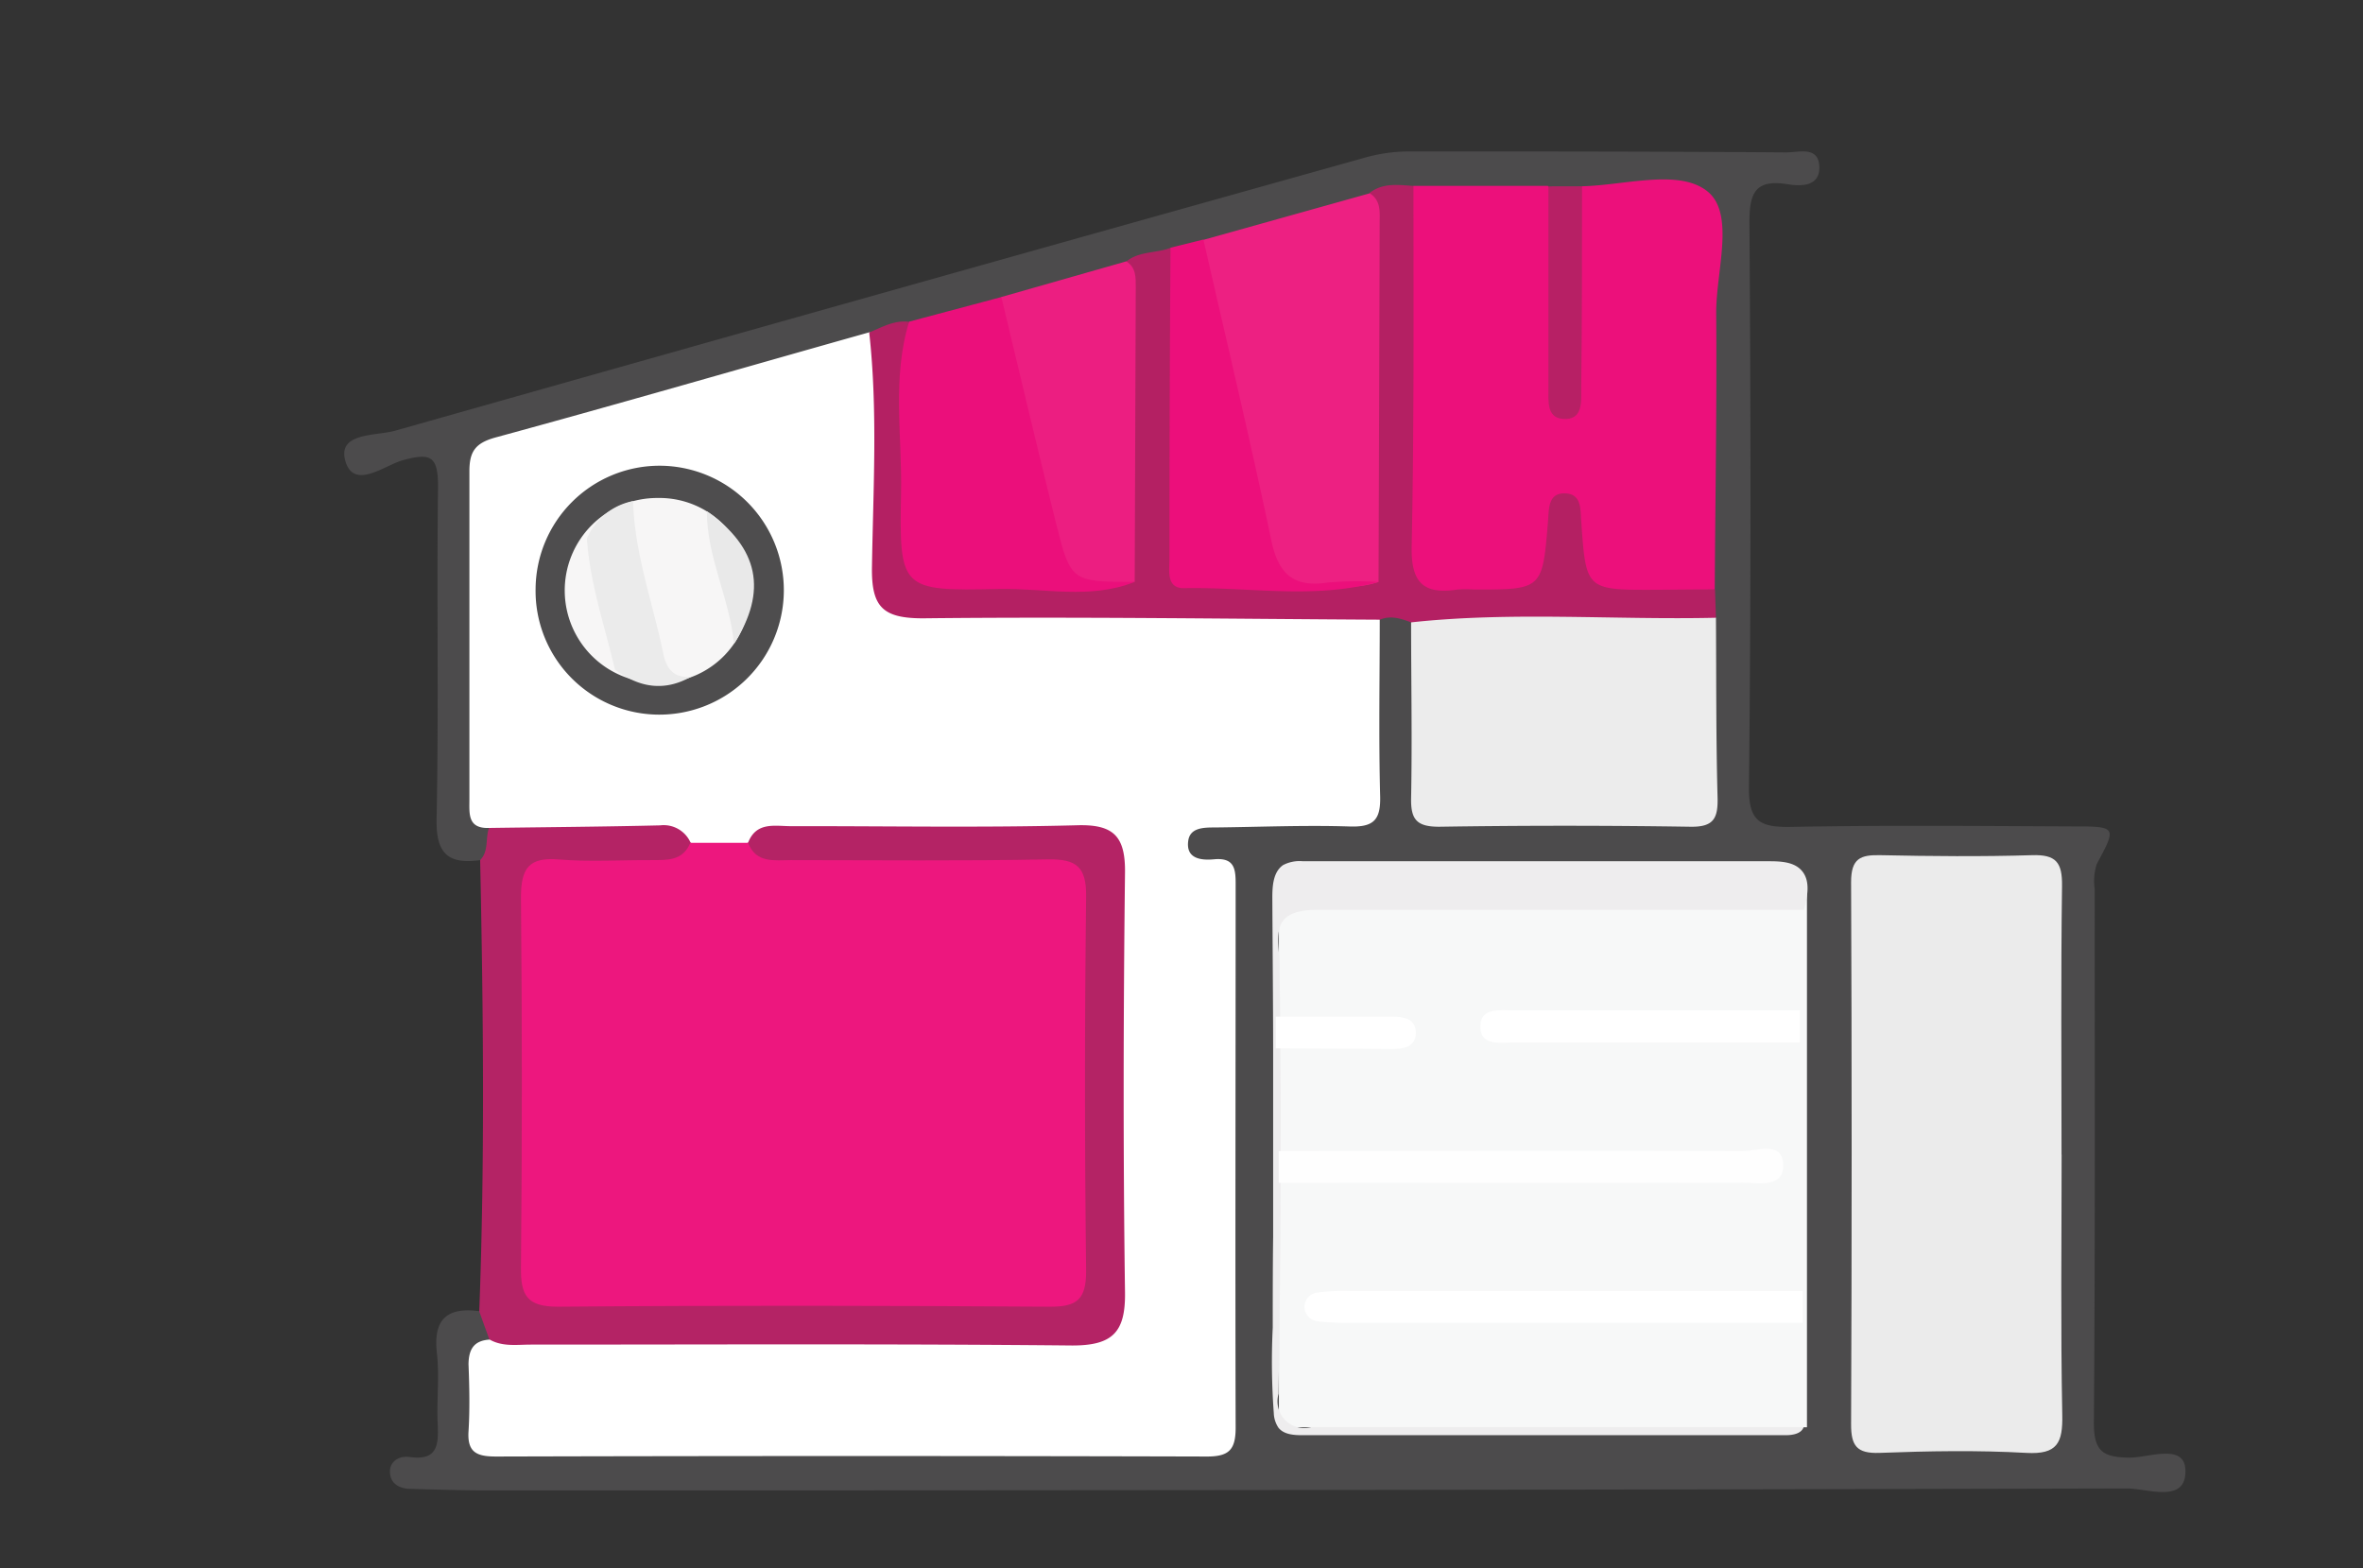 <svg id="Layer_1" data-name="Layer 1" xmlns="http://www.w3.org/2000/svg" viewBox="0 0 292.38 194.06"><rect x="0" y="0" width="292.38" height="194.06" fill="#333333" stroke="none"/><defs><style>.cls-1{fill:#4c4b4c;}.cls-2{fill:#b42365;}.cls-3{fill:#fff;}.cls-4{fill:#ebebeb;}.cls-5{fill:#ec107b;}.cls-6{fill:#ececec;}.cls-7{fill:#b42063;}.cls-8{fill:#ed2082;}.cls-9{fill:#eb0f7b;}.cls-10{fill:#ec1e81;}.cls-11{fill:#ec0f7b;}.cls-12{fill:#b72065;}.cls-13{fill:#ed177e;}.cls-14{fill:#4e4d4e;}.cls-15{fill:#f7f6f6;}.cls-16{fill:#e9e9e9;}.cls-17{fill:#f7f8f8;}.cls-18{fill:#eeedee;}.cls-19{fill:#fefefe;}</style></defs><title>Home 2.1</title><path class="cls-1" d="M59.41,106.43c-3.91.54-5.48-.75-5.39-5.09.28-13.7,0-27.41.18-41.11,0-3.77-.87-4.25-4.39-3.27-2.24.62-6.1,3.77-7.1,0-.92-3.47,3.85-3,6.2-3.67q59.81-16.94,119.68-33.7a20.35,20.35,0,0,1,5.61-.85c15.61,0,31.22,0,46.83.12,1.55,0,4-.83,4.08,1.79.07,2.43-2.25,2.42-3.9,2.15-4.08-.66-4.77,1.11-4.75,4.85.17,23.24.2,46.49-.06,69.73-.05,4.34,1.43,5,5.24,4.94,11.62-.22,23.24-.11,34.87-.06,5.44,0,5.39.07,2.92,4.67a7,7,0,0,0-.25,3.07c0,22,.07,44.07-.1,66.09,0,3.57,1.19,4.23,4.42,4.28,2.4,0,6.95-1.88,6.91,1.7,0,4-4.72,2.1-7.26,2.11q-101.47.26-202.95.24c-3.12,0-6.24-.1-9.36-.19-1.33,0-2.51-.58-2.59-2s1.16-2.13,2.46-1.94c3.37.48,3.57-1.44,3.45-4-.15-2.94.23-5.93-.1-8.84-.48-4.22,1.26-5.74,5.26-5.2,2.23.61,1.93,2.27,1.64,3.93a5.7,5.7,0,0,0-.37,1c-2.14,10.18-1.05,11.57,9.18,11.57q37.17,0,74.32,0c7,0,7.32-.32,7.33-7.33,0-18.71,0-37.42,0-56.13,0-3.37-.19-6.27-3.56-8.51-2.9-1.94-1.78-4.93,2-5.7,4.26-.87,8.64-.3,13-.42,5.71-.16,6-.56,6.29-6.31.33-6-1.15-12.11,1.16-18,2-1.59,3.67-.9,5.14.84,2,5.73.72,11.65,1,17.48.27,5.43.59,5.93,6,6,7.78.07,15.56,0,23.34,0,3.49,0,5-1.38,5-4.91,0-6.4-.15-12.8.07-19.2,0-1.26,0-2.51,0-3.77-.22-13.78,0-27.56-.12-41.34,0-6.27-.48-6.64-6.83-6.73-2.58,0-5.16.11-7.74-.11-1.58,0-3.15.11-4.72,0q-7.84.15-15.68,0a17.53,17.53,0,0,0-5.86.51c-6.74,1.75-13.46,3.62-20.16,5.53-1.51.41-3,.92-4.54,1.19-2,.57-4,.91-5.94,1.64-4.94,1.77-10.07,2.88-15.1,4.35-3.85,1-7.63,2.24-11.5,3.18-2.22.12-4.13,1.23-6.17,2-13.61,4.08-27.34,7.74-41,11.56-3.92,1.09-5.85,2.94-5.79,7.2.15,11.44.05,22.87.05,34.31a15.07,15.07,0,0,0,1.3,6.06C61.25,103.8,62.12,105.8,59.41,106.43Z"/><path class="cls-2" d="M59.41,106.43c1.08-1.11.64-2.63,1.07-3.92,1.13-1.66,2.92-1.76,4.64-1.82,5-.17,10-.22,15.07,0,2.45.12,5,.44,5.66,3.5-.53,3.15-3,3.45-5.47,3.68a70.35,70.35,0,0,1-8.83.11c-3.62-.13-5.43,1.18-5.41,5.07q.1,20.79,0,41.58c0,3.72,1.45,5.31,5.22,5.31q28.06,0,56.12,0c3.81,0,5.22-1.63,5.21-5.31-.05-13.68-.11-27.37,0-41,0-4.43-2-5.66-6-5.62-9.18.08-18.37.15-27.54,0-2.86-.06-6.13.17-7-3.81.9-3.26,3.65-3.43,6.24-3.47q17.4-.3,34.81,0c5.79.1,7.59,2,7.84,8,.32,7.44.1,14.89.11,22.34,0,9.18.15,18.36-.06,27.53-.17,7.23-2.58,9.76-9.81,9.83-21.47.21-43,.13-64.43,0-2.36,0-5,.15-6.28-2.63-.42-1.17-.85-2.34-1.27-3.52C60,143.64,59.8,125,59.41,106.43Z"/><path class="cls-3" d="M60.59,165.76c1.61.91,3.38.62,5.09.62,22.33,0,44.66-.11,67,.11,5,0,6.59-1.65,6.52-6.59-.24-17.31-.2-34.62,0-51.93.05-4.5-1.41-6-6-5.85-11.76.31-23.54.09-35.31.11-2,0-4.28-.58-5.31,2a5.23,5.23,0,0,1-7.15,0,3.64,3.64,0,0,0-3.75-2.1c-7.06.17-14.12.22-21.18.32-2.67.09-2.42-1.8-2.42-3.55,0-13.53,0-27,0-40.58,0-2.47.74-3.52,3.31-4.21,15.44-4.2,30.81-8.67,46.2-13,2.46,1.57,2.23,4.11,2.25,6.51,0,6.91,0,13.83,0,20.75,0,5.83.4,6.23,6.16,6.24,15.9,0,31.81-.06,47.72.05,2.47,0,5.3-.76,7,2,0,7.28-.14,14.57.05,21.85.08,2.95-.8,3.85-3.75,3.76-5.54-.18-11.1.06-16.64.12-1.42,0-3.15,0-3.36,1.68-.29,2.2,1.6,2.41,3.19,2.26,2.59-.24,2.69,1.25,2.68,3.2,0,22.38-.06,44.75,0,67.13,0,2.72-.81,3.57-3.54,3.57q-44-.12-87.95,0c-2.3,0-3.6-.43-3.43-3.1s.11-5.55,0-8.33C58,166.93,58.65,165.88,60.59,165.76Z"/><path class="cls-4" d="M255.09,142.83c0,10.75-.13,21.5.08,32.24.07,3.45-.59,4.93-4.45,4.71-6-.34-12.13-.23-18.19,0-2.78.09-3.5-.87-3.49-3.55q.14-33.54,0-67.07c0-2.95,1.15-3.4,3.66-3.34,6.24.13,12.48.19,18.72,0,3-.1,3.76.91,3.72,3.8-.15,11.09-.06,22.18-.06,33.27Z"/><path class="cls-5" d="M195.75,23.05c5.34-.12,12.12-2.23,15.6.7,3.31,2.81,1,9.78,1,14.9.09,11.43-.11,22.86-.18,34.28-4.83,3-10.08,2.1-15,.92-3.89-.92-2.52-5.15-3.52-8.72a24,24,0,0,0-.68,4.43c-.86,4.78-2.18,5.32-12.18,5-5.67-.16-7-1.09-7.36-5.77s-.13-9.33-.14-14q0-12.45,0-24.89c0-2.41-.15-4.88,1.6-6.9h16.63c1.79,2,1.48,4.49,1.53,6.87.13,5.83-.2,11.68.62,17.52.61-5.65.42-11.34.52-17C194.27,27.89,193.85,25.22,195.75,23.05Z"/><path class="cls-6" d="M212.32,76.44c.05,7.42,0,14.85.2,22.27.06,2.57-.5,3.64-3.37,3.59q-15.54-.24-31.08,0c-2.77,0-3.52-.88-3.47-3.54.14-7.25,0-14.5,0-21.75.86-2.23,2.87-2.28,4.73-2.31,9.44-.15,18.88-.11,28.32,0A5.77,5.77,0,0,1,212.32,76.44Z"/><path class="cls-7" d="M212.32,76.44c-12.57.29-25.16-.79-37.71.57-1.26-.46-2.52-.9-3.86-.33-18.85-.1-37.71-.38-56.55-.17-5,0-6.39-1.42-6.31-6.37.15-9.66.73-19.36-.34-29,1.58-.65,3.09-1.55,4.91-1.32,1.12,7.9.26,15.84.45,23.76.19,7.61.38,7.91,7.86,7.95,4.15,0,8.3,0,12.45.08,1.85.05,3.88.4,5.11-1.61,1.38-7.55.26-15.14.62-22.69.23-5-.51-10,.41-14.95,1.6-1.31,3.7-1,5.5-1.7,1.78,2,1.39,4.55,1.41,6.92.07,8.29,0,16.59,0,24.88,0,8.92,0,8.91,8.72,9,2.94,0,5.87.15,8.81.12,1.74,0,3.51.09,4.62-1.64,1.2-3.39.58-6.88.66-10.31.27-11.91-.44-23.84.37-35.75,1.65-1.29,3.56-1,5.44-.87,0,14.88.09,29.77-.22,44.64-.09,4.5,1.51,5.93,5.67,5.3a14.29,14.29,0,0,1,2.07,0c8.43,0,8.44,0,9.13-8.45.12-1.55,0-3.53,2.12-3.45s1.86,2.07,2,3.6c.59,8.36.6,8.36,9.27,8.33l7.27-.06Z"/><path class="cls-8" d="M169.48,23.92c1.42.9,1.23,2.35,1.23,3.7q-.06,22.2-.14,44.39c-3.38,1.16-6.86.23-10.28.52-2.21.19-3.08-1.27-3.58-3-3.41-12-5.77-24.28-8.6-36.43a3.8,3.8,0,0,1,.79-3.42Z"/><path class="cls-9" d="M140.4,72c-5.5,2.21-11.23.75-16.83.88-12.14.27-12.31.08-12.08-11.91.14-7.06-1.14-14.2,1-21.17l11.44-3.05c2.4,1.6,2.77,4.25,3.3,6.74,1.22,5.71,3,11.3,3.84,17.08S133.9,71,140.4,72Z"/><path class="cls-10" d="M140.4,72c-7.85,0-7.92,0-9.77-7.39-2.31-9.27-4.5-18.57-6.73-27.86l15.46-4.41c1.23.78,1.17,2,1.17,3.24Q140.47,53.8,140.4,72Z"/><path class="cls-11" d="M148.9,29.64c2.83,12.41,5.79,24.8,8.41,37.26.88,4.18,2.8,5.83,7,5.18a41.72,41.72,0,0,1,6.23-.07c-8,2.18-16,.6-24.07.77-2.2,0-1.77-2.2-1.77-3.67q0-19.23.13-38.46Z"/><path class="cls-12" d="M195.75,23.05c0,8.32,0,16.64-.1,25,0,1.68.23,4-2.29,3.78-2-.15-1.76-2.24-1.77-3.77q0-12.48,0-25Z"/><path class="cls-13" d="M85.41,104.29l7.15,0c1,2.57,3.27,2.14,5.32,2.14,10.58,0,21.16.12,31.74-.09,3.57-.07,4.82.91,4.77,4.64q-.28,23.16,0,46.32c0,3.46-1.11,4.41-4.47,4.39-20.3-.13-40.6-.17-60.9,0-3.81,0-4.6-1.39-4.56-4.85q.22-22.89,0-45.8c0-3.64,1-5,4.71-4.69s7.63.06,11.44.08C82.53,106.42,84.49,106.55,85.41,104.29Z"/><path class="cls-14" d="M66.27,72.88A15.35,15.35,0,0,1,81.38,57.63a15.4,15.4,0,1,1-.31,30.79A15.31,15.31,0,0,1,66.27,72.88Z"/><path class="cls-15" d="M92.79,73.11a11.17,11.17,0,0,1-11,11.38,11.44,11.44,0,1,1-.41-22.87A11.2,11.2,0,0,1,92.79,73.11Z"/><path class="cls-16" d="M90.82,79.68C90.3,74.09,87.46,69,87.46,63.25,93.89,67.82,95,73.1,90.82,79.68Z"/><path class="cls-4" d="M78.33,62c.19,6.55,2.45,12.62,3.75,18.91.43,2.06,1.47,3,3.42,2.83-3.31,1.87-6.43,1.35-9.41-.89C74.84,77.5,73,72.25,72.62,66.66A7.82,7.82,0,0,1,78.33,62Z"/><rect class="cls-17" x="158.24" y="110.28" width="65.34" height="66.33"/><path class="cls-18" d="M158.45,146.61c0,8.62-.14,17.24-.25,25.86a3.31,3.31,0,0,0,4.06,4.12l60.91,0c-.28.82-1.36,1-2.22,1l-59.76,0c-1.09,0-2.32-.07-3-.92a3.44,3.44,0,0,1-.58-1.81,87.15,87.15,0,0,1-.13-10.6c0-3.74,0-7.49.05-11.23q0-11.23,0-22.47c0-6.5-.07-13-.1-19.51,0-1.45.11-3.15,1.32-4a4.38,4.38,0,0,1,2.46-.48h57.71c1.44,0,3.06.08,4,1.15,1.13,1.27.73,3.22.28,4.86l-60.07,0c-1.75,0-4.27.19-4.81,2.25-.36,1.4,0,3.15,0,4.57,0,2,.06,4,.08,6,0,3.89.06,7.77.07,11.66Q158.47,141.82,158.45,146.61Z"/><path class="cls-3" d="M223.05,163.68H167.12a31.1,31.1,0,0,1-4-.17,1.86,1.86,0,0,1-1.7-1.58,1.8,1.8,0,0,1,1.71-2,25.1,25.1,0,0,1,4-.18h55.92Z"/><path class="cls-3" d="M222.69,129c-11.81,0-23.62,0-35.43,0-1.7,0-4.27.49-4.08-2.22.15-2.13,2.48-1.74,4.08-1.75q17.72,0,35.43,0Z"/><path class="cls-19" d="M158.22,146.36c0-1.31,0-2.62,0-3.92,19.13,0,38.27-.06,57.41,0,1.73,0,4.8-1.26,5,1.5.21,3.15-3,2.41-5,2.41C196.49,146.41,177.35,146.37,158.22,146.36Z"/><path class="cls-3" d="M157.86,129.72c0-1.31,0-2.61,0-3.92,4.81,0,9.62,0,14.43,0,1.35,0,2.89.23,2.89,2s-1.53,2-2.89,2C167.47,129.76,162.66,129.73,157.86,129.72Z"/></svg>